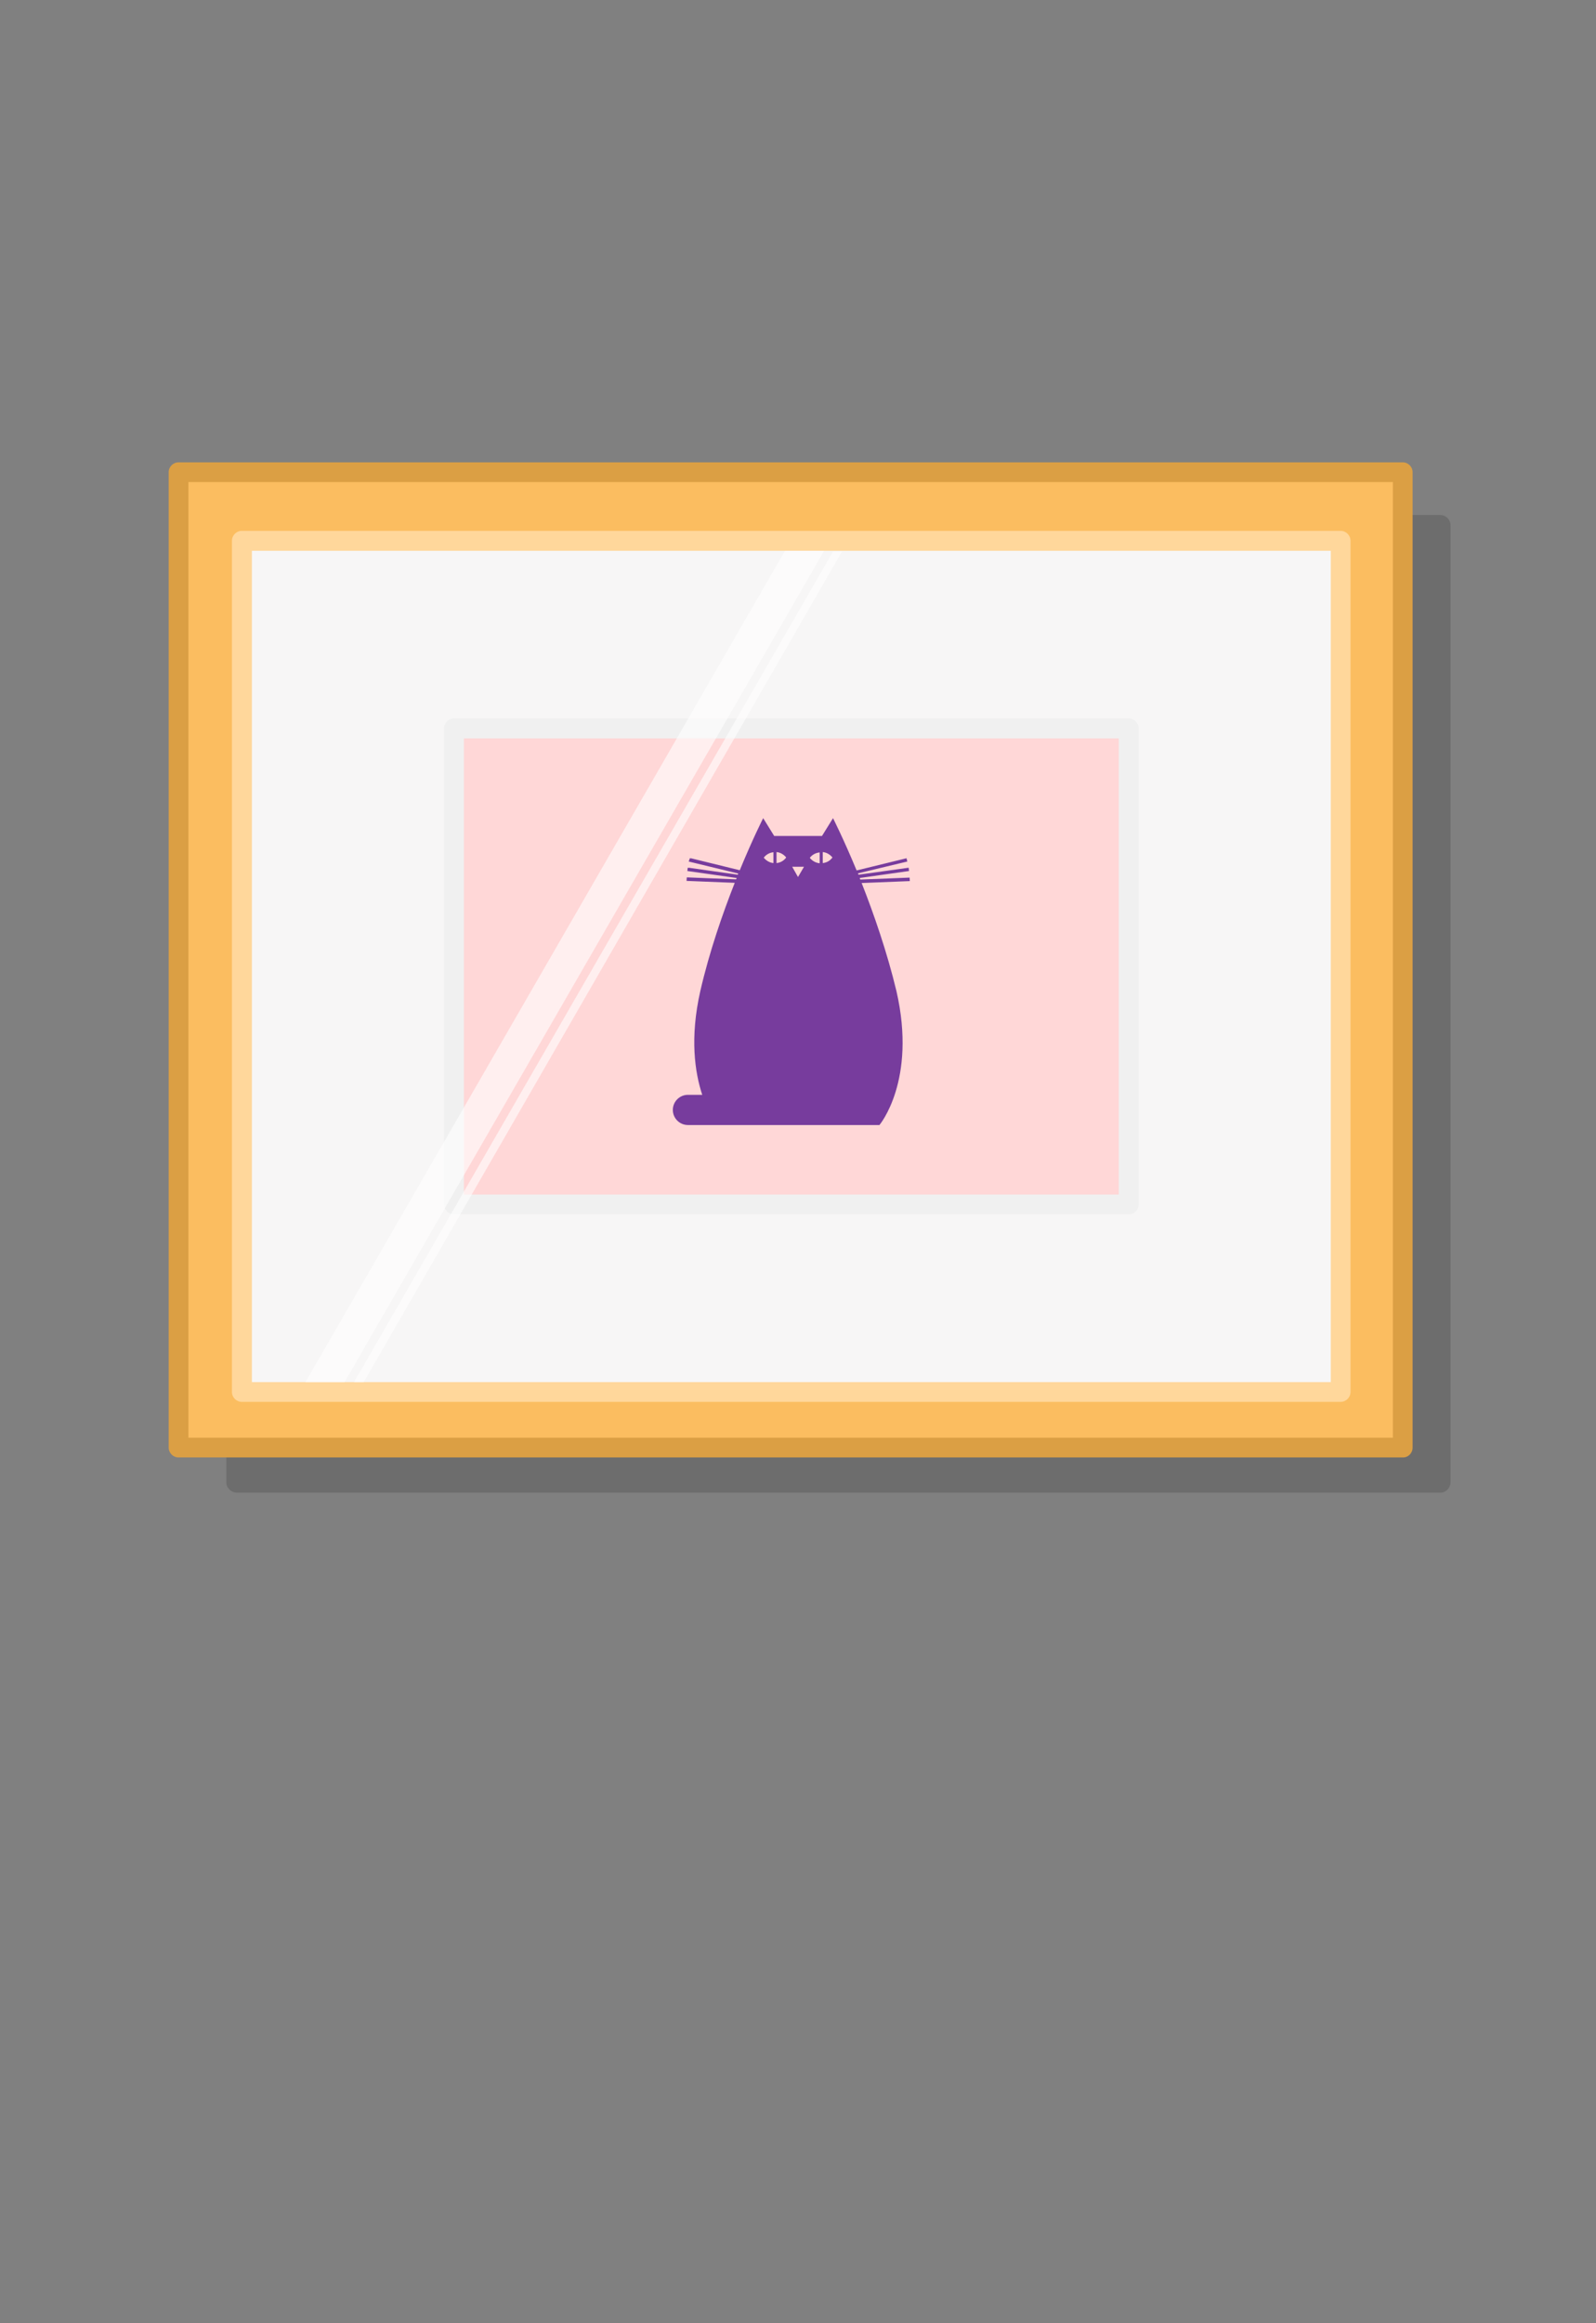 <?xml version="1.0" encoding="utf-8"?>
<!-- Generator: Adobe Illustrator 25.3.1, SVG Export Plug-In . SVG Version: 6.00 Build 0)  -->
<svg version="1.1" id="Layer_1" xmlns="http://www.w3.org/2000/svg" xmlns:xlink="http://www.w3.org/1999/xlink" x="0px" y="0px"
	 viewBox="0 0 825 1200" style="enable-background:new 0 0 825 1200;" xml:space="preserve">
<rect x="0" y="0" width="825" height="1200" fill="#808080" stroke="none"/>
<style type="text/css">
	.st0{clip-path:url(#SVGID_2_);}
	.st1{fill-opacity:0.15;}
	.st2{fill:#FBBD60;}
	.st3{fill:#DB9F44;}
	.st4{fill:#F7F6F6;}
	.st5{fill:#FFD79B;}
	.st6{fill:#FFD7D7;}
	.st7{fill:#F0F0F0;}
	.st8{fill:none;}
	.st9{fill:#773C9D;}
	.st10{opacity:0.6;fill:#FFFFFF;}
</style>
<g>
	<defs>
		<rect id="SVGID_1_" width="825" height="1200"/>
	</defs>
	<clipPath id="SVGID_2_">
		<use xlink:href="#SVGID_1_"  style="overflow:visible;"/>
	</clipPath>
	<g class="st0">
		<g>
			<path class="st1" d="M117,765.6V271.4c0-3,2.4-5.4,5.4-5.4h622c3,0,5.4,2.4,5.4,5.4v494.2c0,3-2.4,5.4-5.4,5.4h-622
				C119.4,770.9,117,768.5,117,765.6z"/>
		</g>
		<rect x="92.7" y="242.9" class="st2" width="632.8" height="504.9"/>
		<g>
			<path class="st3" d="M730.2,747.7V243.9c0-2.8-2.3-5.1-5.1-5.1H92.3c-2.8,0-5.1,2.3-5.1,5.1v503.8c0,2.8,2.3,5.1,5.1,5.1h632.8
				C727.9,752.9,730.2,750.6,730.2,747.7z M720,742.6H97.4V249H720V742.6L720,742.6z"/>
			<rect x="125.3" y="279.5" class="st4" width="567.7" height="438.2"/>
			<path class="st5" d="M119.9,279.3V719c0,2.8,2.3,5.1,5.1,5.1h568c2.8,0,5.1-2.3,5.1-5.1V279.3c0-2.8-2.3-5.1-5.1-5.1h-568
				C122.2,274.2,119.9,276.5,119.9,279.3z M130.2,284.5h557.7v429.4H130.2V284.5z"/>
			<rect x="234.6" y="376.2" class="st6" width="348.8" height="245.2"/>
			<path class="st7" d="M588.6,622.1V376.2c0-2.8-2.3-5.1-5.1-5.1H234.6c-2.8,0-5.1,2.3-5.1,5.1v245.9c0,2.8,2.3,5.1,5.1,5.1h348.8
				C586.3,627.2,588.6,624.9,588.6,622.1z M578.3,617H239.8V381.4h338.5L578.3,617L578.3,617z"/>
		</g>
		<g>
			<rect x="333.2" y="422.5" class="st8" width="158.5" height="158.5"/>
			<g>
				<path class="st9" d="M445.4,456.1l24.9-1l-0.1-1.8l-25.5,1c-0.1-0.3-0.2-0.5-0.3-0.8l25.5-3.6l-0.2-1.7l-25.9,3.6
					c-0.1-0.2-0.2-0.5-0.3-0.7L469,445l-0.4-1.7l-25.8,6.3c-6.8-16.4-12.2-27-12.2-27l-5.7,9.2h-24.7l-5.7-9.2
					c0,0-5.4,10.6-12.1,26.9l-25.3-6.2l0,0.1l-0.5-0.1L356,445l25.6,6.2c-0.1,0.2-0.2,0.4-0.2,0.6l-25.4-3.6l0,0.1l-0.5-0.1
					l-0.2,1.7l25.5,3.6c-0.1,0.2-0.2,0.5-0.3,0.7l-24.9-1v0l-0.6,0l-0.1,1.8l24.9,1c-6.2,15.7-13.1,35.5-17.8,55.9
					c-5.5,24.3-2.8,42.1,1,53.6h-7.4c-4.3,0-7.8,3.5-7.8,7.8c0,4.3,3.5,7.8,7.8,7.8h15.3h6.2h77.5c0,0,19.4-22.9,8.8-69.1
					C458.5,491.6,451.6,471.8,445.4,456.1z M399.8,445.8c-2-0.2-3.8-1.3-5-2.8c1.2-1.6,3-2.6,5-2.8V445.8z M401.4,445.8v-5.7
					c2,0.2,3.8,1.3,5,2.8C405.2,444.6,403.4,445.6,401.4,445.8z M412.5,453l-3-5.3h6.1L412.5,453z M423.7,445.9
					c-2.1-0.2-3.9-1.3-5.1-2.8c1.2-1.6,3-2.6,5.1-2.8V445.9z M425.3,445.8v-5.7c2,0.2,3.8,1.3,5,2.8
					C429.1,444.6,427.3,445.6,425.3,445.8z"/>
			</g>
		</g>
	</g>
</g>
<polygon class="st10" points="178.1,713.9 157.9,713.9 405.8,284.5 426,284.5 "/>
<polygon class="st10" points="188,713.9 183,713.9 430.6,284.9 435.2,284.9 "/>
</svg>
